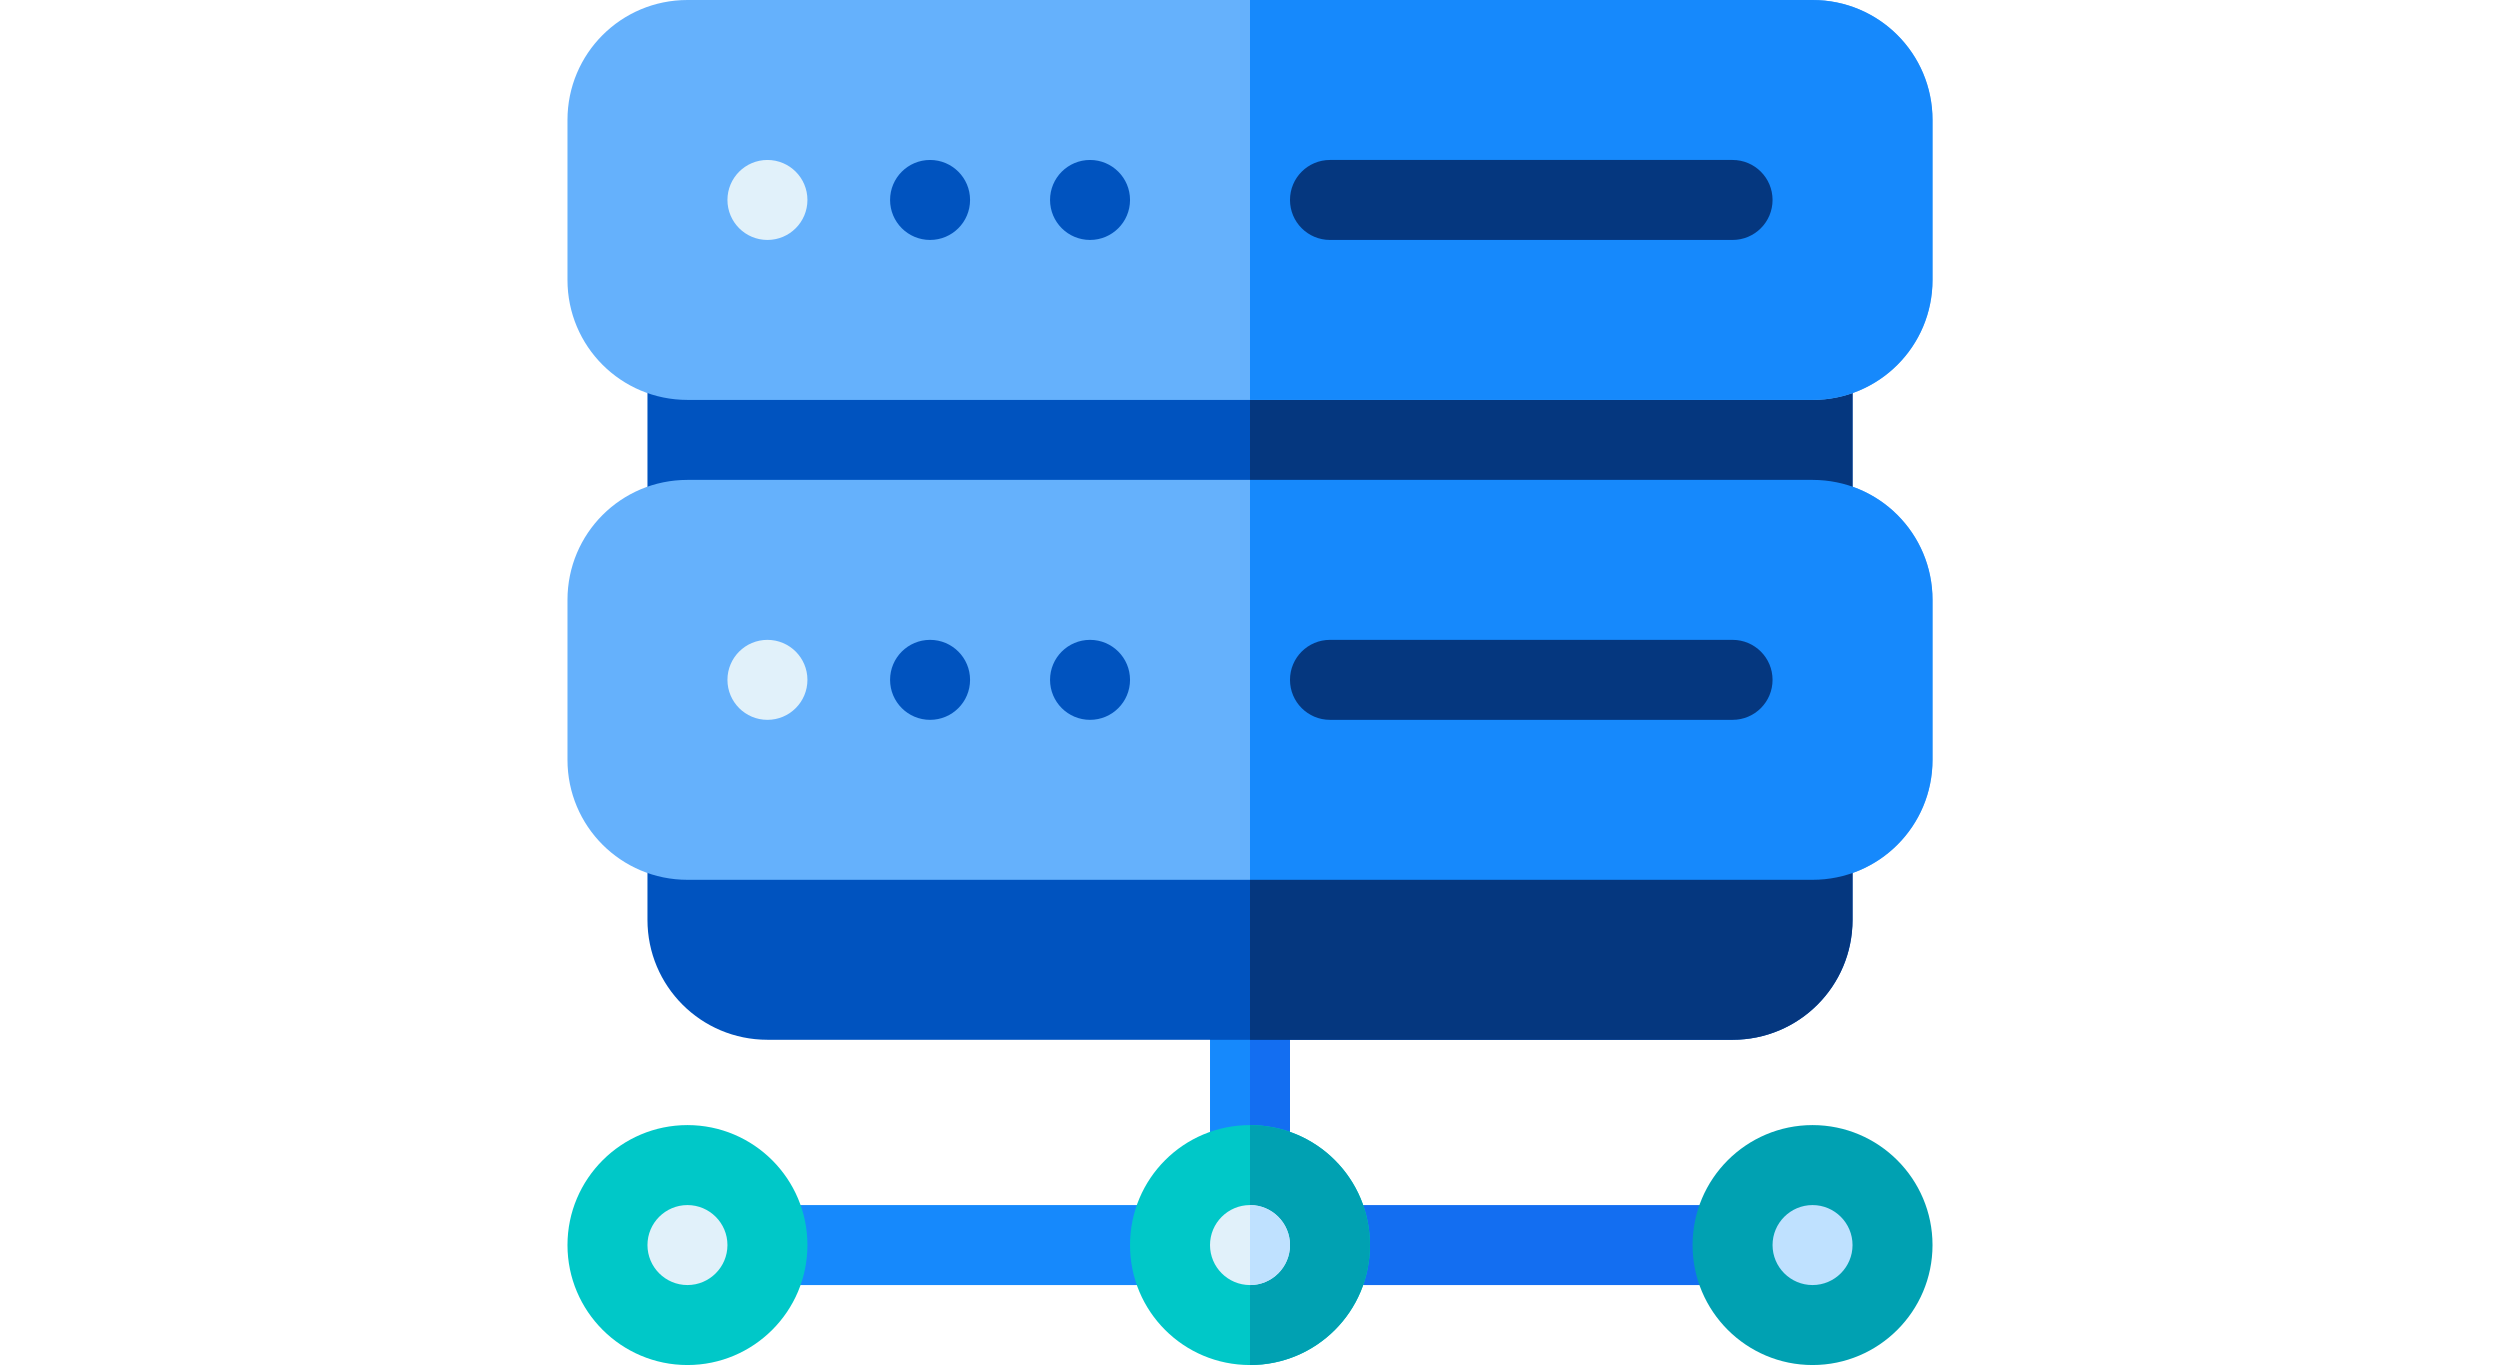 <?xml version="1.0" encoding="iso-8859-1"?>
<!-- Generator: Adobe Illustrator 19.0.0, SVG Export Plug-In . SVG Version: 6.00 Build 0)  -->
<svg version="1.1" id="Capa_1" xmlns="http://www.w3.org/2000/svg" xmlns:xlink="http://www.w3.org/1999/xlink" width="633.745" height="346.034"
	 viewBox="0 0 512 512" style="enable-background:new 0 0 512 512;" xml:space="preserve">
<path style="fill:#1689FC;" d="M226,482H75c-8.291,0-15-6.709-15-15s6.709-15,15-15h151c8.291,0,15,6.709,15,15S234.291,482,226,482
	z"/>
<path style="fill:#136EF1;" d="M437,482H286c-8.291,0-15-6.709-15-15s6.709-15,15-15h151c8.291,0,15,6.709,15,15
	S445.291,482,437,482z"/>
<path style="fill:#1689FC;" d="M271,375v62c0,8.399-6.599,15-15,15s-15-6.601-15-15v-62c0-8.401,6.599-15,15-15S271,366.599,271,375
	z"/>
<path style="fill:#136EF1;" d="M271,375v62c0,8.399-6.599,15-15,15v-92C264.401,360,271,366.599,271,375z"/>
<path style="fill:#00C8C8;" d="M256,422c-24.901,0-45,20.099-45,45c0,24.899,20.099,45,45,45s45-20.101,45-45
	C301,442.099,280.901,422,256,422z"/>
<path style="fill:#00A1B2;" d="M467,512c-24.814,0-45-20.186-45-45s20.186-45,45-45s45,20.186,45,45S491.814,512,467,512z"/>
<path style="fill:#BFE1FF;" d="M467,482c-8.271,0-15-6.729-15-15s6.729-15,15-15s15,6.729,15,15S475.271,482,467,482z"/>
<path style="fill:#00C8C8;" d="M45,512c-24.814,0-45-20.186-45-45s20.186-45,45-45s45,20.186,45,45S69.814,512,45,512z"/>
<path style="fill:#E1F1FA;" d="M45,482c-8.271,0-15-6.729-15-15s6.729-15,15-15s15,6.729,15,15S53.271,482,45,482z"/>
<g>
	<path style="fill:#0053BF;" d="M467,120H45c-8.401,0-15,6.599-15,15v60c0,8.399,6.599,15,15,15h422c8.401,0,15-6.601,15-15v-60
		C482,126.599,475.401,120,467,120z"/>
	<path style="fill:#0053BF;" d="M467,300H45c-8.401,0-15,6.599-15,15v30c0,24.899,20.099,45,45,45h362c24.901,0,45-20.101,45-45v-30
		C482,306.599,475.401,300,467,300z"/>
</g>
<path style="fill:#65B1FC;" d="M467,180H45c-24.901,0-45,20.099-45,45v60c0,24.899,20.099,45,45,45h422c24.901,0,45-20.101,45-45
	v-60C512,200.099,491.901,180,467,180z"/>
<path style="fill:#00A1B2;" d="M301,467c0,24.899-20.099,45-45,45v-90C280.901,422,301,442.099,301,467z"/>
<path style="fill:#E1F1FA;" d="M256,482c-8.271,0-15-6.729-15-15s6.729-15,15-15s15,6.729,15,15S264.271,482,256,482z"/>
<path style="fill:#BFE1FF;" d="M271,467c0-8.271-6.729-15-15-15v30C264.271,482,271,475.271,271,467z"/>
<g>
	<path style="fill:#05377F;" d="M482,135v60c0,8.399-6.599,15-15,15H256v-90h211C475.401,120,482,126.599,482,135z"/>
	<path style="fill:#05377F;" d="M482,315v30c0,24.899-20.099,45-45,45H256v-90h211C475.401,300,482,306.599,482,315z"/>
</g>
<path style="fill:#1689FC;" d="M512,225v60c0,24.899-20.099,45-45,45H256V180h211C491.901,180,512,200.099,512,225z"/>
<path style="fill:#65B1FC;" d="M467,0H45C20.099,0,0,20.099,0,45v60c0,24.899,20.099,45,45,45h422c24.901,0,45-20.101,45-45V45
	C512,20.099,491.901,0,467,0z"/>
<path style="fill:#1689FC;" d="M512,45v60c0,24.899-20.099,45-45,45H256V0h211C491.901,0,512,20.099,512,45z"/>
<circle style="fill:#E1F1FA;" cx="75" cy="75" r="15"/>
<g>
	<circle style="fill:#0053BF;" cx="136" cy="75" r="15"/>
	<circle style="fill:#0053BF;" cx="196" cy="75" r="15"/>
</g>
<path style="fill:#05377F;" d="M437,90H286c-8.291,0-15-6.709-15-15s6.709-15,15-15h151c8.291,0,15,6.709,15,15S445.291,90,437,90z"
	/>
<circle style="fill:#E1F1FA;" cx="75" cy="255" r="15"/>
<g>
	<circle style="fill:#0053BF;" cx="136" cy="255" r="15"/>
	<circle style="fill:#0053BF;" cx="196" cy="255" r="15"/>
</g>
<path style="fill:#05377F;" d="M437,270H286c-8.291,0-15-6.709-15-15s6.709-15,15-15h151c8.291,0,15,6.709,15,15
	C452,263.291,445.291,270,437,270z"/>
<g>
</g>
<g>
</g>
<g>
</g>
<g>
</g>
<g>
</g>
<g>
</g>
<g>
</g>
<g>
</g>
<g>
</g>
<g>
</g>
<g>
</g>
<g>
</g>
<g>
</g>
<g>
</g>
<g>
</g>
</svg>
